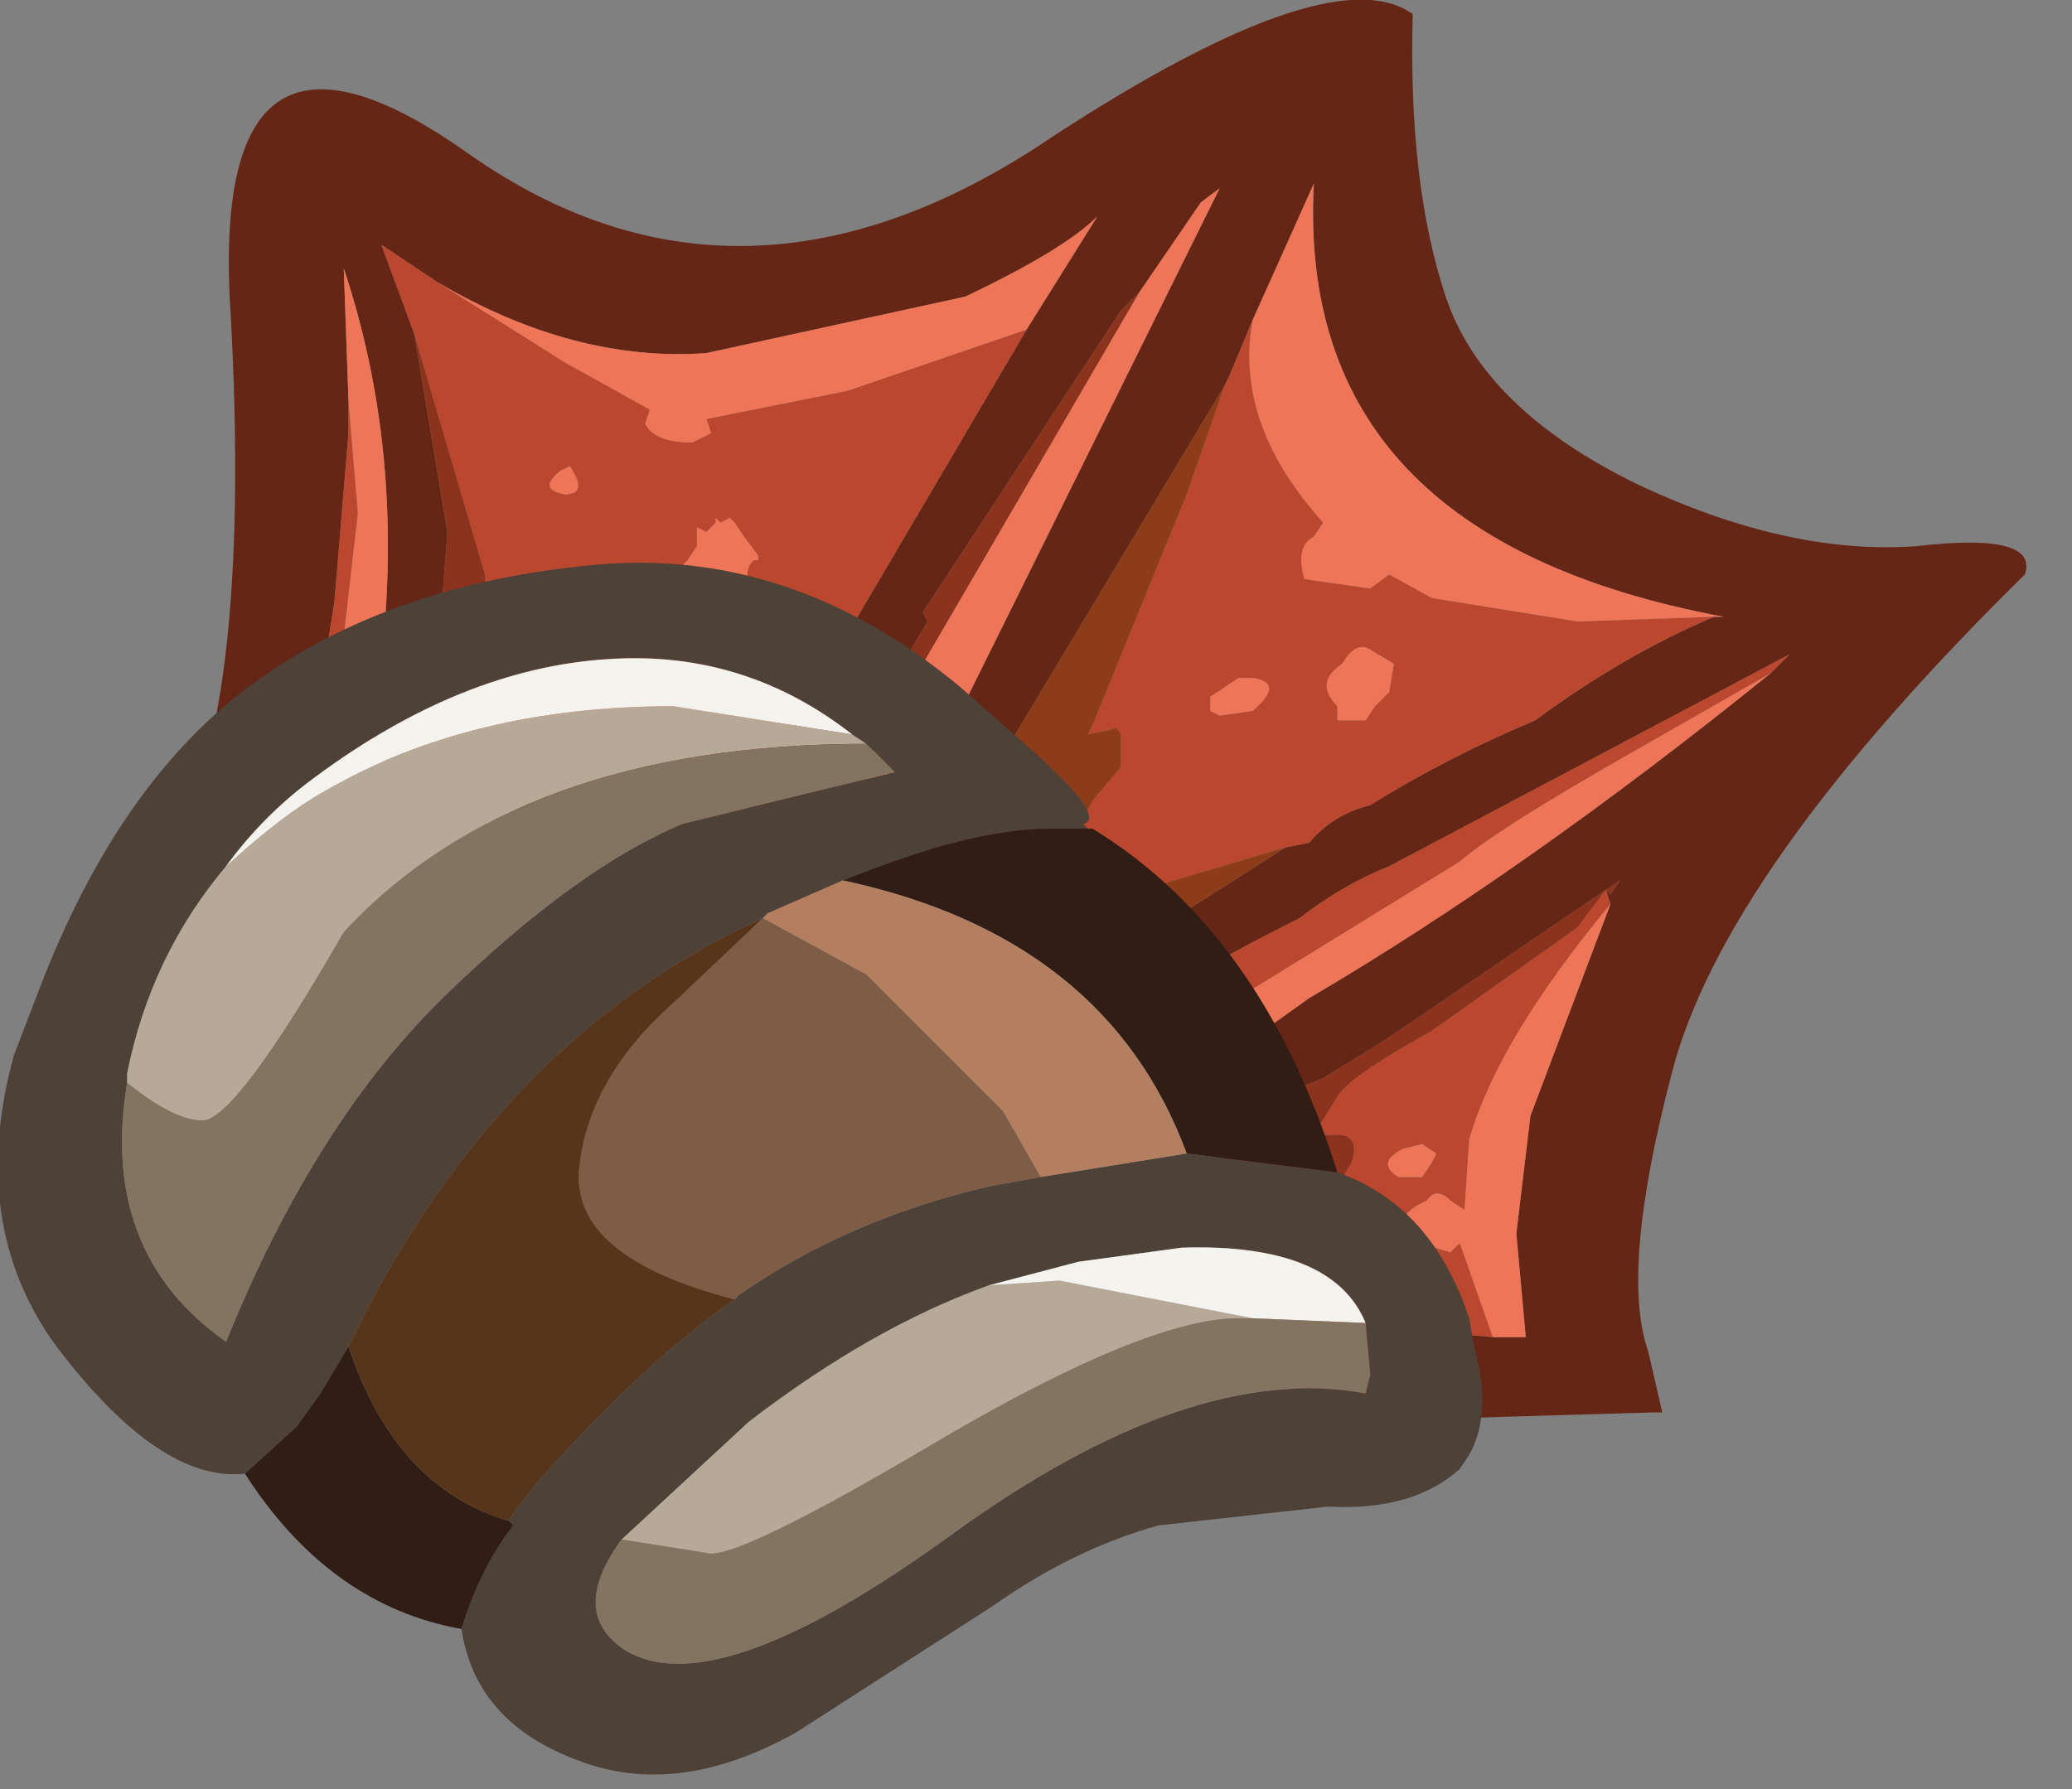 <?xml version="1.0" encoding="utf-8"?>
<svg version="1.1" id="Layer_1"
xmlns="http://www.w3.org/2000/svg"
xmlns:xlink="http://www.w3.org/1999/xlink"
xmlns:author="http://www.sothink.com"
width="22px" height="19px"
xml:space="preserve">
<rect width="100%" height="100%" fill="#808080" stroke="none"/>
<g id="1367" transform="matrix(1, 0, 0, 1, 0, 6)">
<path style="fill:#662616;fill-opacity:1" d="M3.7,-1.4L3.55 0.4L3.3 1.95L2.65 2.25L2 2.65Q2.65 1.05 2.45 -2.65Q2.2 -6.35 5 -4.35Q7.8 -2.4 10.95 -4.4Q14.1 -6.5 15 -5.85Q14.95 -4.05 15.35 -2.85Q15.75 -1.65 17.4 -0.85Q19 -0.1 20.35 -0.2Q21.65 -0.35 21.5 0.1Q18.3 3.25 17.75 5.4Q17.2 7.5 17.5 8.35L17.65 9L17.55 9L14.15 9.1Q13.25 9.05 13.75 8.75Q14.2 8.45 13.5 8.5L13.3 8.5L13.3 8.2L13.3 8.05L13.4 8L14 8L14.25 7.95L14.35 7.95L14.4 7.95L14.55 8.05L15.3 8.15L15.85 8.2L16.2 8.2L16.1 7.1L16.25 5.85L17.1 3.6L17.05 3.45L17.1 3.5L17.2 3.35L17.05 3.45L14.7 5.05L14.05 5.45L13.55 5.65Q13.15 5.75 12.85 6.05L12.6 5.45L12.65 5.4Q12.9 5.2 13.2 5.1L13.9 4.6Q16.2 3.25 18.8 1.15L19 0.95L14.75 3.2Q14.25 3.4 13.8 3.75Q12.8 4.25 12.1 4.7L11.7 4.2L12.55 3.7L13.65 3L13.9 2.95Q14.15 2.65 14.55 2.55Q15.35 2.05 16.3 1.65Q17.25 0.95 18.2 0.55L18.3 0.55Q13.75 -0.3 13.95 -4.05L13.3 -2.6L13.05 -2L13 -1.9L10.3 2.6L10.1 2.9Q10 2.85 10.05 3.05L9.3 2.9L9.65 2.25L10.2 1.55L12.9 -3.9L12.95 -4L12.75 -3.85L12.1 -2.9L11.9 -2.7L9.8 0.5L9.85 0.6L9.05 1.95Q8.7 2.35 8.6 2.8L8.45 2.8L7.8 2.8L8.3 1.85L8.4 1.75L10.9 -2.5L11.65 -3.7Q11.3 -3.35 10.25 -2.85L7.5 -2.25Q6.1 -2.15 4.65 -3L4.05 -3.4L4.4 -2.45L4.75 -0.35L4.55 2.3L4.35 2.15L3.9 2.05L3.95 1.85L3.95 1.7Q4.4 -0.9 3.65 -3.15L3.7 -1.75L3.7 -1.4" />
<path style="fill:#8C331D;fill-opacity:1" d="M4.55,2.3L4.75 -0.35L4.4 -2.45L5.15 0.1Q5.2 1 5.65 1.45L5.85 1.7L6 1.8L6.1 1.7L6.55 1.85L6.65 1.65L6.7 1.55L6.75 1.55L6.9 1.7L7 1.9L7.3 2L8.3 1.85L7.8 2.8L6.55 2.9L4.55 2.3M8.6,2.8Q8.7 2.35 9.05 1.95L9.85 0.6L9.8 0.5L11.9 -2.7L12.1 -2.9L9.1 2.25L9.4 2.3L9.65 2.25L9.3 2.9L8.6 2.8M12.85,6.05Q13.15 5.75 13.55 5.65L14.05 5.45L14.7 5.05L17.05 3.45L17.2 3.35L17.1 3.5L17.05 3.45L16.75 3.85L15.2 4.95Q14.3 5.45 14.2 5.65L13.95 6.05L14.2 6.05Q14.45 6.05 14.35 6.35L14.05 6.85L13.95 6.85L14 6.9L13.95 6.9L13.85 7L13.8 6.95Q13.7 6.95 13.65 7.05L13.6 7.05L13.55 7.1L13.55 7.15L13.5 7.2L13.75 7.55L13.85 7.55L13.95 7.45L14.05 7.3L14.35 7.95L14.25 7.95L14 8L13.4 8L13.3 8.05L13.15 7.35L13 6.55L12.85 6.05M5.55,1.65L5.4 1.7Q5.2 1.85 5.5 1.95Q5.7 1.95 5.55 1.65" />
<path style="fill:#BB482E;fill-opacity:1" d="M3.3,1.95L3.55 0.4L3.7 -1.4L3.7 -1.75L3.8 -0.55L3.6 1.2Q3.6 1.5 3.95 1.85L3.9 2.05L3.3 1.95M4.4,-2.45L4.05 -3.4L4.65 -3L6 -2.15L6.9 -1.65L6.85 -1.5Q6.95 -1.3 7.35 -1.3L7.55 -1.4L7.5 -1.55L9 -1.85L10.9 -2.5L8.4 1.75L8.3 1.85L7.3 2L7 1.9L6.9 1.7L6.75 1.55L6.7 1.55L6.65 1.65L6.55 1.85L6.1 1.7L6 1.8L5.85 1.7L5.65 1.45Q5.2 1 5.15 0.1L4.4 -2.45M12.3,3.4L12.15 3.45L11.9 3.4L11.75 3.35L11.25 2.8L11.35 2.75L11.45 2.8L11.6 2.5L11.9 2.15L11.9 1.9L11.9 1.8Q11.85 1.7 11.8 1.75L11.55 1.8L11.6 1.7L12.6 -0.75L13 -1.9L13.05 -2L13.3 -2.6Q13.1 -1.5 14.05 -0.45L13.95 -0.3Q13.75 -0.2 13.85 0.15L14.55 0.25L14.75 0.1L15.2 0.35L16.75 0.6L18.2 0.55Q17.25 0.95 16.3 1.65Q15.35 2.05 14.55 2.55Q14.15 2.65 13.9 2.95L13.65 3L12.3 3.4M12.1,4.7Q12.8 4.25 13.8 3.75Q14.25 3.4 14.75 3.2L19 0.95L18.8 1.15L17.4 1.95Q15.9 2.8 15.5 3.15L12.9 4.75L13.2 5.1Q12.9 5.2 12.65 5.4L12.6 5.45L12.1 4.7M14.05,7.3L13.95 7.45L13.85 7.55L13.75 7.55L13.5 7.2L13.55 7.15L13.55 7.1L13.6 7.05L13.65 7.05Q13.7 6.95 13.8 6.95L13.85 7L13.95 6.9L14 6.9L13.95 6.85L14.05 6.85L14.35 6.35Q14.45 6.05 14.2 6.05L13.95 6.05L14.2 5.65Q14.3 5.45 15.2 4.95L16.75 3.85L17.05 3.45L17.1 3.6Q15.9 5.05 15.6 6.1L15.55 6.85L15.4 6.75Q15.25 6.6 15.15 6.75Q14.8 6.9 14.9 7.15L15.4 7.3L15.5 7.2L15.85 8.2L15.3 8.15L14.55 8.05L14.4 7.95L14.35 7.95L14.05 7.3M6.05,-1.05L5.95 -1Q5.7 -0.8 6 -0.75Q6.25 -0.75 6.05 -1.05M7.4,-0.4L7.4 -0.2L7.3 -0.05L7.25 0L7.2 0.1L7.4 0.4L7.8 0.5L7.8 0.45L7.95 0.2Q7.9 0.05 8 -0.05L8.05 -0.05L8.05 -0.1L7.9 -0.3L7.8 -0.45L7.75 -0.5L7.65 -0.45L7.6 -0.5L7.6 -0.45L7.5 -0.35L7.4 -0.4M14.2,1.5L14.2 1.65L14.5 1.65L14.6 1.5L14.75 1.35L14.8 1.05L14.55 0.9Q14.4 0.8 14.25 1.05Q13.95 1.25 14.2 1.5M12.85,1.4L12.85 1.55L12.95 1.6L13.3 1.55Q13.65 1.25 13.3 1.2L13.15 1.2L12.85 1.4M14.85,6.5L15.1 6.5L15.2 6.35L15.25 6.25L15.1 6.15L14.9 6.2Q14.6 6.35 14.85 6.5M6.7,0.2Q6.65 0.15 6.6 0.25Q6.3 0.55 6.6 0.45Q7 0.35 6.7 0.2" />
<path style="fill:#EE7557;fill-opacity:1" d="M3.6,1.2L3.8 -0.55L3.7 -1.75L3.65 -3.15Q4.4 -0.9 3.95 1.7L3.95 1.85Q3.6 1.5 3.6 1.2M9,-1.85L7.5 -1.55L7.55 -1.4L7.35 -1.3Q6.95 -1.3 6.85 -1.5L6.9 -1.65L6 -2.15L4.65 -3Q6.1 -2.15 7.5 -2.25L10.25 -2.85Q11.3 -3.35 11.65 -3.7L10.9 -2.5L9 -1.85M9.4,2.3L9.1 2.25L12.1 -2.9L12.75 -3.85L12.95 -4L12.9 -3.9L10.2 1.55L9.65 2.25L9.4 2.3M16.75,0.6L15.2 0.35L14.75 0.1L14.55 0.25L13.85 0.15Q13.75 -0.2 13.95 -0.3L14.05 -0.45Q13.1 -1.5 13.3 -2.6L13.95 -4.05Q13.75 -0.3 18.3 0.55L18.2 0.55L16.75 0.6M18.8,1.15Q16.2 3.25 13.9 4.6L13.2 5.1L12.9 4.75L15.5 3.15Q15.9 2.8 17.4 1.95L18.8 1.15M15.5,7.2L15.4 7.3L14.9 7.15Q14.8 6.9 15.15 6.75Q15.25 6.6 15.4 6.75L15.55 6.85L15.6 6.1Q15.9 5.05 17.1 3.6L16.25 5.85L16.1 7.1L16.2 8.2L15.85 8.2L15.5 7.2M6,-0.75Q5.7 -0.8 5.95 -1L6.05 -1.05Q6.25 -0.75 6 -0.75M7.5,-0.35L7.6 -0.45L7.6 -0.5L7.65 -0.45L7.75 -0.5L7.8 -0.45L7.9 -0.3L8.05 -0.1L8.05 -0.05L8 -0.05Q7.9 0.05 7.95 0.2L7.8 0.45L7.8 0.5L7.4 0.4L7.2 0.1L7.25 0L7.3 -0.05L7.4 -0.2L7.4 -0.4L7.5 -0.35M14.25,1.05Q14.4 0.8 14.55 0.9L14.8 1.05L14.75 1.35L14.6 1.5L14.5 1.65L14.2 1.65L14.2 1.5Q13.95 1.25 14.25 1.05M13.15,1.2L13.3 1.2Q13.65 1.25 13.3 1.55L12.95 1.6L12.85 1.55L12.85 1.4L13.15 1.2M14.9,6.2L15.1 6.15L15.25 6.25L15.2 6.35L15.1 6.5L14.85 6.5Q14.6 6.35 14.9 6.2" />
<path style="fill:#8C3C19;fill-opacity:1" d="M10.05,3.05Q10 2.85 10.1 2.9L10.3 2.6L13 -1.9L12.6 -0.75L11.6 1.7L11.55 1.8L11.8 1.75Q11.85 1.7 11.9 1.8L11.9 1.9L11.9 2.15L11.6 2.5L11.45 2.8L11.35 2.75L11.25 2.8L11.75 3.35L11.9 3.4L12.15 3.45L12.3 3.4L13.65 3L12.55 3.7L11.7 4.2Q11.45 3.7 11.05 3.65L10.05 3.05" />
<path style="fill:#4E4138;fill-opacity:1" d="M8.15,3.7L8.1 3.75Q5.45 4.95 3.9 7.9L3.7 8.3L3.4 8.8L3.15 9.15L2.6 9.65Q1.7 9.75 0.6 8.3Q-0.35 7 0.15 5.2L0.4 4.55Q1.25 2.3 2.7 1.25Q4.15 0.2 6.3 0Q8.4 -0.2 10.2 1.3L11.05 2.05Q11.75 2.7 11.5 2.75L11.55 2.8L11.15 2.8Q10.3 2.8 8.95 3.35L8.15 3.7M12.6,6.25L14.2 6.45Q15.2 6.8 15.6 8L15.65 8.3Q15.85 9 15.6 9.45L15.5 9.6Q15 10.05 14.1 10L12.3 10.2Q11.4 10.45 10.55 11.05L8.45 12.4Q7.2 13.1 6.15 12.7Q5.05 12.3 4.9 11.3Q5.1 10.65 5.45 10.2L5.4 10.15L5.5 10L5.7 9.75Q6.8 8.5 7.8 7.8L7.85 7.75Q9 6.95 10.5 6.6L11.05 6.5L12.6 6.25M12.55,7.25L11.45 7.4L10.5 7.65Q9.25 8.1 7.95 9.1L6.6 10.35Q6.05 11.1 6.6 11.5Q7.55 12.15 10.1 10.3Q12.65 8.45 14.5 8.8L14.55 8.6L14.5 8.05Q14.15 7.2 12.55 7.25M2.4,3.2Q1.6 4.15 1.35 5.4L1.35 5.5Q1.05 7.3 2.4 8.25Q3.35 5.9 4.75 4.55Q6.15 3.2 7.25 2.75L9.5 2.2L9.2 1.9L9.05 1.8Q7.9 0.9 6.45 1Q4.9 1.1 3.35 2.25Q2.8 2.65 2.4 3.2" />
<path style="fill:#301D16;fill-opacity:1" d="M11.6,2.8Q13.4 3.9 14.2 6.45L12.6 6.25Q11.75 3.95 8.95 3.35Q10.3 2.8 11.15 2.8L11.55 2.8L11.6 2.8M5.4,10.15L5.45 10.2Q5.1 10.65 4.9 11.3Q3.5 11.05 2.6 9.65L3.15 9.15L3.4 8.8L3.7 8.3Q4.2 9.8 5.4 10.15" />
<path style="fill:#B6A998;fill-opacity:1" d="M13.3,8L13.15 8Q12.2 8 10.05 9.25Q7.95 10.5 7.55 10.5L6.6 10.35L7.95 9.1Q9.25 8.1 10.5 7.65L11.25 7.6L13.3 8M3.65,3.9Q2.5 5.9 2.15 5.9Q1.85 5.9 1.35 5.5L1.35 5.4Q1.6 4.15 2.4 3.2Q3 2.65 3.45 2.4Q5 1.5 7.15 1.5L9.05 1.8L9.2 1.9Q5.5 1.9 3.65 3.9" />
<path style="fill:#837462;fill-opacity:1" d="M7.55,10.5Q7.95 10.5 10.05 9.25Q12.2 8 13.15 8L13.3 8L14.5 8.05L14.55 8.6L14.5 8.8Q12.65 8.45 10.1 10.3Q7.55 12.15 6.6 11.5Q6.05 11.1 6.6 10.35L7.55 10.5M1.35,5.5Q1.85 5.9 2.15 5.9Q2.5 5.9 3.65 3.9Q5.5 1.9 9.2 1.9L9.5 2.2L7.25 2.75Q6.15 3.2 4.75 4.55Q3.35 5.9 2.4 8.25Q1.05 7.3 1.35 5.5" />
<path style="fill:#F5F3EE;fill-opacity:1" d="M11.25,7.6L10.5 7.65L11.45 7.4L12.55 7.25Q14.15 7.2 14.5 8.05L13.3 8L11.25 7.6M3.35,2.25Q4.9 1.1 6.45 1Q7.9 0.9 9.05 1.8L7.15 1.5Q5 1.5 3.45 2.4Q3 2.65 2.4 3.2Q2.8 2.65 3.35 2.25" />
<path style="fill:#7F5C46;fill-opacity:1" d="M6.15,6.4Q6.25 5.45 7.15 4.65L8.1 3.75L9.2 4.35L10.65 5.8L11.05 6.5L10.5 6.6Q9 6.95 7.85 7.75L7.8 7.8Q6.05 7.35 6.15 6.4" />
<path style="fill:#B47F60;fill-opacity:1" d="M11.05,6.5L10.65 5.8L9.2 4.35L8.1 3.75L8.15 3.7L8.95 3.35Q11.75 3.95 12.6 6.25L11.05 6.5" />
<path style="fill:#57351A;fill-opacity:1" d="M3.7,8.3L3.9 7.9Q5.45 4.95 8.1 3.75L7.15 4.65Q6.25 5.45 6.15 6.4Q6.05 7.35 7.8 7.8Q6.8 8.5 5.7 9.75L5.5 10L5.4 10.15Q4.2 9.8 3.7 8.3" />
</g>
</svg>
